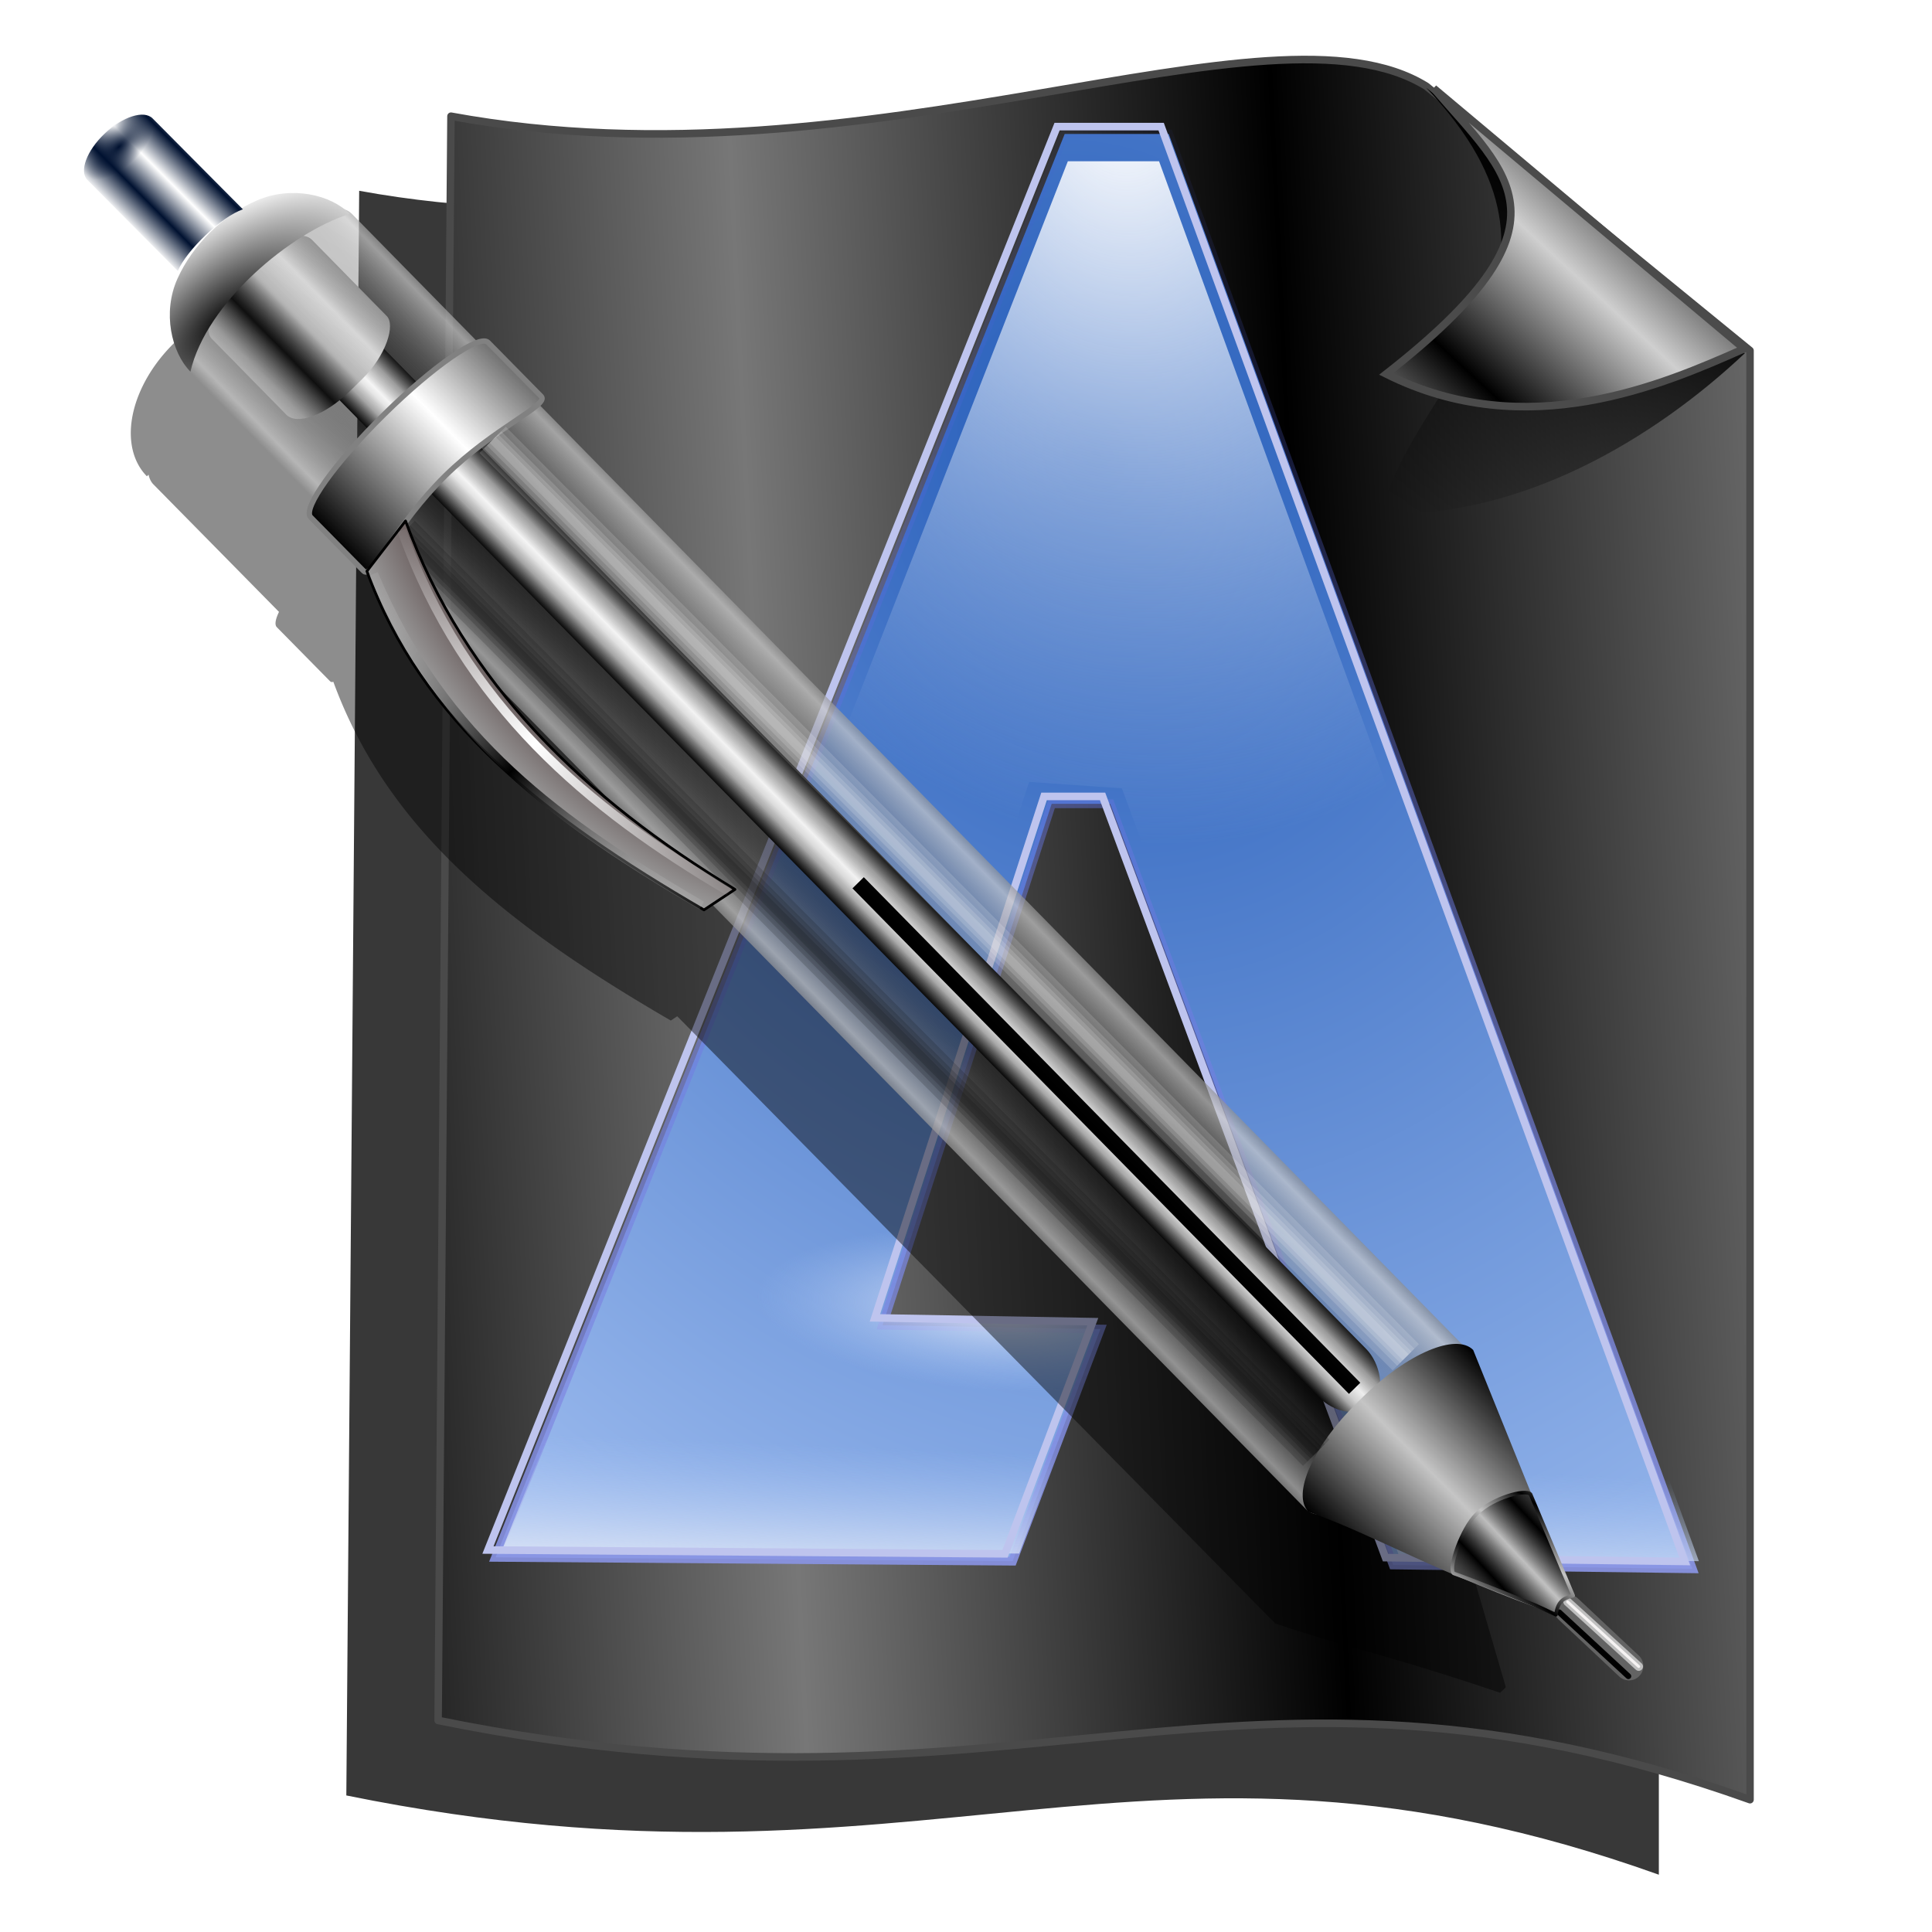<?xml version="1.0" encoding="UTF-8" standalone="no"?>
<!-- Created with Inkscape (http://www.inkscape.org/) -->

<svg
   xmlns:dc="http://purl.org/dc/elements/1.1/"
   xmlns:cc="http://creativecommons.org/ns#"
   xmlns:rdf="http://www.w3.org/1999/02/22-rdf-syntax-ns#"
   xmlns:svg="http://www.w3.org/2000/svg"
   xmlns="http://www.w3.org/2000/svg"
   xmlns:xlink="http://www.w3.org/1999/xlink"
   xmlns:sodipodi="http://sodipodi.sourceforge.net/DTD/sodipodi-0.dtd"
   xmlns:inkscape="http://www.inkscape.org/namespaces/inkscape"
   width="255"
   height="255"
   viewBox="0 0 67.469 67.469"
   version="1.1"
   id="svg8"
   inkscape:version="0.92.5 (2060ec1f9f, 2020-04-08)"
   sodipodi:docname="abiword.svg">
  <defs
     id="defs2">
    <linearGradient
       id="linearGradient4577"
       inkscape:collect="always">
      <stop
         id="stop4579"
         offset="0"
         style="stop-color:#c5c5c5;stop-opacity:1" />
      <stop
         id="stop4581"
         offset="1"
         style="stop-color:#000000;stop-opacity:1" />
    </linearGradient>
    <linearGradient
       id="linearGradient4558"
       inkscape:collect="always">
      <stop
         id="stop4560"
         offset="0"
         style="stop-color:#001130;stop-opacity:1;" />
      <stop
         id="stop4562"
         offset="1"
         style="stop-color:#001130;stop-opacity:0;" />
    </linearGradient>
    <linearGradient
       id="linearGradient4548"
       inkscape:collect="always">
      <stop
         id="stop4550"
         offset="0"
         style="stop-color:#001130;stop-opacity:1" />
      <stop
         id="stop4552"
         offset="1"
         style="stop-color:#ffffff;stop-opacity:1" />
    </linearGradient>
    <linearGradient
       inkscape:collect="always"
       id="linearGradient4539">
      <stop
         style="stop-color:#ffffff;stop-opacity:1"
         offset="0"
         id="stop4541" />
      <stop
         style="stop-color:#dae6f9;stop-opacity:0"
         offset="1"
         id="stop4543" />
    </linearGradient>
    <linearGradient
       inkscape:collect="always"
       id="linearGradient4528">
      <stop
         style="stop-color:#dce4f5;stop-opacity:1"
         offset="0"
         id="stop4530" />
      <stop
         style="stop-color:#a9c5f4;stop-opacity:0"
         offset="1"
         id="stop4532" />
    </linearGradient>
    <linearGradient
       id="linearGradient4522"
       inkscape:collect="always">
      <stop
         id="stop4524"
         offset="0"
         style="stop-color:#cfcfcf;stop-opacity:1" />
      <stop
         id="stop4526"
         offset="1"
         style="stop-color:black;stop-opacity:1" />
    </linearGradient>
    <linearGradient
       id="linearGradient4319"
       inkscape:collect="always">
      <stop
         id="stop4321"
         offset="0"
         style="stop-color:#000000;stop-opacity:0" />
      <stop
         id="stop4323"
         offset="1"
         style="stop-color:#000000;stop-opacity:1" />
    </linearGradient>
    <linearGradient
       id="linearGradient4313">
      <stop
         style="stop-color:black;stop-opacity:1"
         offset="0"
         id="stop4315" />
      <stop
         style="stop-color:#777777;stop-opacity:1"
         offset="1"
         id="stop4317" />
    </linearGradient>
    <inkscape:perspective
       id="perspective138"
       inkscape:persp3d-origin="128 : 85.333333 : 1"
       inkscape:vp_z="256 : 128 : 1"
       inkscape:vp_y="0 : 1000 : 0"
       inkscape:vp_x="0 : 128 : 1"
       sodipodi:type="inkscape:persp3d" />
    <linearGradient
       inkscape:collect="always"
       id="linearGradient2824">
      <stop
         style="stop-color:black;stop-opacity:1"
         offset="0"
         id="stop2826" />
      <stop
         style="stop-color:white;stop-opacity:0;"
         offset="1"
         id="stop2828" />
    </linearGradient>
    <linearGradient
       id="linearGradient2812"
       inkscape:collect="always">
      <stop
         id="stop2814"
         offset="0"
         style="stop-color:white;stop-opacity:1;" />
      <stop
         id="stop2816"
         offset="1"
         style="stop-color:white;stop-opacity:0;" />
    </linearGradient>
    <linearGradient
       id="linearGradient2881">
      <stop
         id="stop2883"
         offset="0"
         style="stop-color:white;stop-opacity:0;" />
      <stop
         style="stop-color:#dadada;stop-opacity:0;"
         offset="0.25"
         id="stop2798" />
      <stop
         id="stop2800"
         offset="0.375"
         style="stop-color:#c8c8c8;stop-opacity:0;" />
      <stop
         style="stop-color:#b6b6b6;stop-opacity:1;"
         offset="0"
         id="stop2794" />
      <stop
         id="stop2796"
         offset="0.75"
         style="stop-color:#4a3636;stop-opacity:1;" />
      <stop
         id="stop2885"
         offset="1"
         style="stop-color:#9c9c9c;stop-opacity:1;" />
    </linearGradient>
    <linearGradient
       inkscape:collect="always"
       id="linearGradient2835">
      <stop
         style="stop-color:black;stop-opacity:1"
         offset="0"
         id="stop2837" />
      <stop
         style="stop-color:white;stop-opacity:1"
         offset="1"
         id="stop2839" />
    </linearGradient>
    <linearGradient
       id="linearGradient2807"
       inkscape:collect="always">
      <stop
         id="stop2809"
         offset="0"
         style="stop-color:black;stop-opacity:1;" />
      <stop
         id="stop2811"
         offset="1"
         style="stop-color:black;stop-opacity:0;" />
    </linearGradient>
    <linearGradient
       id="linearGradient2793">
      <stop
         style="stop-color:black;stop-opacity:1"
         offset="0"
         id="stop2795" />
      <stop
         id="stop2799"
         offset="0.5"
         style="stop-color:#b1b1b1;stop-opacity:1;" />
      <stop
         style="stop-color:white;stop-opacity:1"
         offset="1"
         id="stop2797" />
    </linearGradient>
    <linearGradient
       id="linearGradient2771">
      <stop
         id="stop2773"
         offset="0"
         style="stop-color:black;stop-opacity:0.598;" />
      <stop
         style="stop-color:#c7c7c7;stop-opacity:0.707"
         offset="0.301"
         id="stop2779" />
      <stop
         id="stop2775"
         offset="1"
         style="stop-color:black;stop-opacity:0;" />
    </linearGradient>
    <linearGradient
       id="linearGradient2763">
      <stop
         id="stop2765"
         offset="0"
         style="stop-color:black;stop-opacity:1" />
      <stop
         id="stop2767"
         offset="1"
         style="stop-color:#c5c5c5;stop-opacity:1;" />
    </linearGradient>
    <linearGradient
       y2="149.924"
       x2="39.584"
       y1="149.924"
       x1="30.244"
       spreadMethod="reflect"
       gradientTransform="matrix(0.405,0,0,1,58.921,2.669)"
       gradientUnits="userSpaceOnUse"
       id="linearGradient2918"
       xlink:href="#linearGradient2793"
       inkscape:collect="always" />
    <linearGradient
       y2="230.736"
       x2="78.653"
       y1="230.736"
       x1="71.503"
       spreadMethod="reflect"
       gradientTransform="translate(-0.953,1.668)"
       gradientUnits="userSpaceOnUse"
       id="linearGradient2920"
       xlink:href="#linearGradient2793"
       inkscape:collect="always" />
    <linearGradient
       y2="149.701"
       x2="74.276"
       y1="149.759"
       x1="58.076"
       spreadMethod="reflect"
       gradientTransform="matrix(1.018,0,0,1,-1.549,-1.334)"
       gradientUnits="userSpaceOnUse"
       id="linearGradient2922"
       xlink:href="#linearGradient2771"
       inkscape:collect="always" />
    <linearGradient
       y2="49.851"
       x2="74.276"
       y1="49.851"
       x1="61.378"
       spreadMethod="reflect"
       gradientUnits="userSpaceOnUse"
       id="linearGradient2924"
       xlink:href="#linearGradient2763"
       inkscape:collect="always" />
    <linearGradient
       y2="40.178"
       x2="76.221"
       y1="40.178"
       x1="70.718"
       spreadMethod="reflect"
       gradientTransform="translate(-0.222,0.89)"
       gradientUnits="userSpaceOnUse"
       id="linearGradient2926"
       xlink:href="#linearGradient2807"
       inkscape:collect="always" />
    <radialGradient
       r="12.513"
       fy="235.205"
       fx="68.524"
       cy="235.205"
       cx="68.524"
       gradientTransform="matrix(9.412376e-2,0.875,-1.777,0.191,480.002,138.57)"
       gradientUnits="userSpaceOnUse"
       id="radialGradient2928"
       xlink:href="#linearGradient2835"
       inkscape:collect="always" />
    <linearGradient
       y2="196.645"
       x2="160.723"
       y1="196.645"
       x1="142.944"
       spreadMethod="reflect"
       gradientUnits="userSpaceOnUse"
       id="linearGradient2930"
       xlink:href="#linearGradient2835"
       inkscape:collect="always" />
    <radialGradient
       r="7.284"
       fy="164.235"
       fx="145.538"
       cy="164.235"
       cx="145.538"
       gradientTransform="matrix(-5.851,2.702305e-2,-3.679001e-2,-7.966,1038.851,1470.102)"
       gradientUnits="userSpaceOnUse"
       id="radialGradient2932"
       xlink:href="#linearGradient2881"
       inkscape:collect="always" />
    <linearGradient
       y2="135.669"
       x2="143.633"
       y1="164.453"
       x1="142.779"
       spreadMethod="reflect"
       gradientUnits="userSpaceOnUse"
       id="linearGradient2934"
       xlink:href="#linearGradient2812"
       inkscape:collect="always" />
    <linearGradient
       y2="135.669"
       x2="143.633"
       y1="164.453"
       x1="142.779"
       spreadMethod="reflect"
       gradientTransform="translate(-3.048,-0.339)"
       gradientUnits="userSpaceOnUse"
       id="linearGradient2936"
       xlink:href="#linearGradient2824"
       inkscape:collect="always" />
    <radialGradient
       r="12.513"
       fy="235.205"
       fx="68.524"
       cy="235.205"
       cx="68.524"
       gradientTransform="matrix(9.412376e-2,0.875,-1.777,0.191,480.002,138.57)"
       gradientUnits="userSpaceOnUse"
       id="radialGradient2948"
       xlink:href="#linearGradient2835"
       inkscape:collect="always" />
    <radialGradient
       r="7.284"
       fy="164.235"
       fx="145.538"
       cy="164.235"
       cx="145.538"
       gradientTransform="matrix(-5.851,2.702305e-2,-3.679001e-2,-7.966,1038.851,1470.102)"
       gradientUnits="userSpaceOnUse"
       id="radialGradient2952"
       xlink:href="#linearGradient2881"
       inkscape:collect="always" />
    <radialGradient
       r="12.513"
       fy="235.205"
       fx="68.524"
       cy="235.205"
       cx="68.524"
       gradientTransform="matrix(9.412376e-2,0.875,-1.777,0.191,480.002,138.57)"
       gradientUnits="userSpaceOnUse"
       id="radialGradient3607"
       xlink:href="#linearGradient2835"
       inkscape:collect="always" />
    <radialGradient
       r="7.284"
       fy="164.235"
       fx="145.538"
       cy="164.235"
       cx="145.538"
       gradientTransform="matrix(-5.851,2.702305e-2,-3.679001e-2,-7.966,1038.851,1470.102)"
       gradientUnits="userSpaceOnUse"
       id="radialGradient3611"
       xlink:href="#linearGradient2881"
       inkscape:collect="always" />
    <radialGradient
       r="12.513"
       fy="235.205"
       fx="68.524"
       cy="235.205"
       cx="68.524"
       gradientTransform="matrix(9.412376e-2,0.875,-1.777,0.191,480.002,138.57)"
       gradientUnits="userSpaceOnUse"
       id="radialGradient3627"
       xlink:href="#linearGradient2835"
       inkscape:collect="always" />
    <radialGradient
       r="7.284"
       fy="164.235"
       fx="145.538"
       cy="164.235"
       cx="145.538"
       gradientTransform="matrix(-5.851,2.702305e-2,-3.679001e-2,-7.966,1038.851,1470.102)"
       gradientUnits="userSpaceOnUse"
       id="radialGradient3631"
       xlink:href="#linearGradient2881"
       inkscape:collect="always" />
    <radialGradient
       r="12.513"
       fy="235.205"
       fx="68.524"
       cy="235.205"
       cx="68.524"
       gradientTransform="matrix(9.412376e-2,0.875,-1.777,0.191,480.002,138.57)"
       gradientUnits="userSpaceOnUse"
       id="radialGradient2013"
       xlink:href="#linearGradient2835"
       inkscape:collect="always" />
    <radialGradient
       r="7.284"
       fy="164.235"
       fx="145.538"
       cy="164.235"
       cx="145.538"
       gradientTransform="matrix(-5.851,2.702305e-2,-3.679001e-2,-7.966,1038.851,1470.102)"
       gradientUnits="userSpaceOnUse"
       id="radialGradient2017"
       xlink:href="#linearGradient2881"
       inkscape:collect="always" />
    <linearGradient
       inkscape:collect="always"
       id="linearGradient2837">
      <stop
         style="stop-color:white;stop-opacity:1"
         offset="0"
         id="stop2676" />
      <stop
         style="stop-color:black;stop-opacity:1"
         offset="1"
         id="stop2841" />
    </linearGradient>
    <linearGradient
       gradientUnits="userSpaceOnUse"
       y2="172.182"
       x2="165.021"
       y1="190.767"
       x1="165.021"
       id="linearGradient2819"
       xlink:href="#linearGradient2837"
       inkscape:collect="always" />
    <linearGradient
       gradientUnits="userSpaceOnUse"
       y2="190.767"
       x2="177.701"
       y1="172.182"
       x1="177.021"
       id="linearGradient2827"
       xlink:href="#linearGradient2837"
       inkscape:collect="always" />
    <linearGradient
       gradientUnits="userSpaceOnUse"
       y2="53.922"
       x2="122.81"
       y1="165.719"
       x1="123.62"
       id="linearGradient2668"
       xlink:href="#linearGradient2837"
       inkscape:collect="always" />
    <linearGradient
       spreadMethod="reflect"
       gradientUnits="userSpaceOnUse"
       y2="165.719"
       x2="145.413"
       y1="77.37"
       x1="144.808"
       id="linearGradient2849"
       xlink:href="#linearGradient2837"
       inkscape:collect="always" />
    <linearGradient
       gradientUnits="userSpaceOnUse"
       y2="204.896"
       x2="113.72"
       y1="41.947"
       x1="121.576"
       id="linearGradient2857"
       xlink:href="#linearGradient2837"
       inkscape:collect="always" />
    <linearGradient
       gradientUnits="userSpaceOnUse"
       y2="42.245"
       x2="150.117"
       y1="202.215"
       x1="142.97"
       id="linearGradient2865"
       xlink:href="#linearGradient2837"
       inkscape:collect="always" />
    <radialGradient
       inkscape:collect="always"
       xlink:href="#linearGradient4528"
       id="radialGradient1902"
       gradientUnits="userSpaceOnUse"
       gradientTransform="matrix(0.834,4.827822e-2,-1.189916e-2,0.281,-145.146,177.459)"
       cx="291.169"
       cy="27.54"
       fx="291.169"
       fy="27.54"
       r="45.022" />
    <radialGradient
       inkscape:collect="always"
       xlink:href="#linearGradient4528"
       id="radialGradient1900"
       gradientUnits="userSpaceOnUse"
       gradientTransform="matrix(-1.471,1.512,-1.349,-1.797,512.121,-126.204)"
       cx="190.573"
       cy="85.133"
       fx="190.573"
       fy="85.133"
       r="45.022" />
    <linearGradient
       inkscape:collect="always"
       xlink:href="#linearGradient4528"
       id="linearGradient1898"
       gradientUnits="userSpaceOnUse"
       gradientTransform="matrix(2.088,0,0,2.444,-263.004,-20.999)"
       spreadMethod="pad"
       x1="149.761"
       y1="105.755"
       x2="150.035"
       y2="97.633" />
    <linearGradient
       inkscape:collect="always"
       xlink:href="#linearGradient2804"
       id="linearGradient1896"
       gradientUnits="userSpaceOnUse"
       gradientTransform="matrix(2.088,0,0,2.444,-258.961,-20.407)"
       x1="177.603"
       y1="113.603"
       x2="175.967"
       y2="9.074" />
    <radialGradient
       inkscape:collect="always"
       xlink:href="#linearGradient2760"
       id="radialGradient1894"
       gradientUnits="userSpaceOnUse"
       gradientTransform="matrix(-2.84,3.484,-3.304,-3.688,739.097,-433.419)"
       cx="180.023"
       cy="35.074"
       fx="180.023"
       fy="35.074"
       r="45.022" />
    <radialGradient
       inkscape:collect="always"
       xlink:href="#linearGradient4528"
       id="radialGradient2802"
       gradientUnits="userSpaceOnUse"
       gradientTransform="matrix(0.834,4.827822e-2,-1.189916e-2,0.281,-145.146,177.459)"
       cx="291.169"
       cy="27.54"
       fx="291.169"
       fy="27.54"
       r="45.022" />
    <radialGradient
       inkscape:collect="always"
       xlink:href="#linearGradient4528"
       id="radialGradient2780"
       cx="190.573"
       cy="85.133"
       fx="190.573"
       fy="85.133"
       r="45.022"
       gradientTransform="matrix(-1.471,1.512,-1.349,-1.797,512.121,-126.204)"
       gradientUnits="userSpaceOnUse" />
    <radialGradient
       inkscape:collect="always"
       xlink:href="#linearGradient2760"
       id="radialGradient2766"
       cx="180.023"
       cy="35.074"
       fx="180.023"
       fy="35.074"
       r="45.022"
       gradientTransform="matrix(-2.84,3.484,-3.304,-3.688,739.097,-433.419)"
       gradientUnits="userSpaceOnUse" />
    <linearGradient
       inkscape:collect="always"
       id="linearGradient2760">
      <stop
         style="stop-color:#245cb9;stop-opacity:1"
         offset="0"
         id="stop2762" />
      <stop
         style="stop-color:#a9c5f4;stop-opacity:1"
         offset="1"
         id="stop2764" />
    </linearGradient>
    <linearGradient
       inkscape:collect="always"
       id="linearGradient2804">
      <stop
         style="stop-color:#8f99e4;stop-opacity:1"
         offset="0"
         id="stop2806" />
      <stop
         style="stop-color:#4153d9;stop-opacity:0;"
         offset="1"
         id="stop2808" />
    </linearGradient>
    <inkscape:perspective
       sodipodi:type="inkscape:persp3d"
       inkscape:vp_x="0 : 128 : 1"
       inkscape:vp_y="0 : 1000 : 0"
       inkscape:vp_z="256 : 128 : 1"
       inkscape:persp3d-origin="128 : 85.333333 : 1"
       id="perspective2637" />
    <radialGradient
       r="45.022"
       fy="35.074"
       fx="180.023"
       cy="35.074"
       cx="180.023"
       gradientTransform="matrix(-0.638,0.783,-0.743,-0.829,179.173,133.535)"
       gradientUnits="userSpaceOnUse"
       id="radialGradient2552"
       xlink:href="#linearGradient2760"
       inkscape:collect="always" />
    <linearGradient
       y2="9.074"
       x2="175.967"
       y1="113.603"
       x1="177.603"
       gradientTransform="matrix(0.469,0,0,0.549,-45.159,226.368)"
       gradientUnits="userSpaceOnUse"
       id="linearGradient2554"
       xlink:href="#linearGradient2804"
       inkscape:collect="always" />
    <linearGradient
       y2="97.633"
       x2="150.035"
       y1="105.755"
       x1="149.761"
       spreadMethod="pad"
       gradientTransform="matrix(0.469,0,0,0.549,-46.068,226.235)"
       gradientUnits="userSpaceOnUse"
       id="linearGradient2556"
       xlink:href="#linearGradient4528"
       inkscape:collect="always" />
    <radialGradient
       r="45.022"
       fy="85.133"
       fx="190.573"
       cy="85.133"
       cx="190.573"
       gradientTransform="matrix(-0.383,0.282,-0.252,-0.505,133.623,222.242)"
       gradientUnits="userSpaceOnUse"
       id="radialGradient2558"
       xlink:href="#linearGradient4539"
       inkscape:collect="always" />
    <radialGradient
       r="45.022"
       fy="27.54"
       fx="291.169"
       cy="27.54"
       cx="291.169"
       gradientTransform="matrix(0.187,0.011,-0.003,0.063,-19.502,270.319)"
       gradientUnits="userSpaceOnUse"
       id="radialGradient2560"
       xlink:href="#linearGradient4528"
       inkscape:collect="always" />
    <linearGradient
       y2="40.04"
       x2="74.945"
       y1="40.135"
       x1="71.234"
       spreadMethod="reflect"
       gradientTransform="translate(-0.222,0.89)"
       gradientUnits="userSpaceOnUse"
       id="linearGradient2570"
       xlink:href="#linearGradient2807"
       inkscape:collect="always" />
    <radialGradient
       r="12.513"
       fy="235.205"
       fx="68.524"
       cy="235.205"
       cx="68.524"
       gradientTransform="matrix(0.094,0.875,-1.777,0.191,480.002,138.57)"
       gradientUnits="userSpaceOnUse"
       id="radialGradient2572"
       xlink:href="#linearGradient2835"
       inkscape:collect="always" />
    <linearGradient
       gradientTransform="matrix(0.223,-0.219,-0.219,-0.223,22.779,323.504)"
       y2="196.645"
       x2="160.723"
       y1="196.645"
       x1="142.944"
       spreadMethod="reflect"
       gradientUnits="userSpaceOnUse"
       id="linearGradient2574"
       xlink:href="#linearGradient2835"
       inkscape:collect="always" />
    <radialGradient
       r="7.284"
       fy="164.235"
       fx="145.538"
       cy="164.235"
       cx="145.538"
       gradientTransform="matrix(-1.309,1.277,1.739,1.782,-68.271,-231.641)"
       gradientUnits="userSpaceOnUse"
       id="radialGradient2576"
       xlink:href="#linearGradient2881"
       inkscape:collect="always" />
    <linearGradient
       gradientTransform="matrix(0.223,-0.219,-0.219,-0.223,22.779,323.504)"
       y2="135.669"
       x2="143.633"
       y1="164.453"
       x1="142.779"
       spreadMethod="reflect"
       gradientUnits="userSpaceOnUse"
       id="linearGradient2578"
       xlink:href="#linearGradient2812"
       inkscape:collect="always" />
    <linearGradient
       y2="135.669"
       x2="143.633"
       y1="164.453"
       x1="142.779"
       spreadMethod="reflect"
       gradientTransform="matrix(0.223,-0.219,-0.219,-0.223,22.174,324.248)"
       gradientUnits="userSpaceOnUse"
       id="linearGradient2580"
       xlink:href="#linearGradient2824"
       inkscape:collect="always" />
    <inkscape:perspective
       sodipodi:type="inkscape:persp3d"
       inkscape:vp_x="0 : 526.18109 : 1"
       inkscape:vp_y="0 : 1000 : 0"
       inkscape:vp_z="744.09448 : 526.18109 : 1"
       inkscape:persp3d-origin="372.04724 : 350.78739 : 1"
       id="perspective10" />
    <linearGradient
       spreadMethod="reflect"
       gradientUnits="userSpaceOnUse"
       y2="93.456"
       x2="433.777"
       y1="79.348"
       x1="446.584"
       id="linearGradient3308"
       xlink:href="#linearGradient4522"
       inkscape:collect="always" />
    <linearGradient
       spreadMethod="reflect"
       gradientUnits="userSpaceOnUse"
       y2="193.46"
       x2="342.242"
       y1="189.929"
       x1="414.807"
       id="linearGradient3316"
       xlink:href="#linearGradient4313"
       inkscape:collect="always" />
    <linearGradient
       gradientUnits="userSpaceOnUse"
       y2="69.463"
       x2="447.42"
       y1="110.66"
       x1="423.13"
       id="linearGradient4325"
       xlink:href="#linearGradient4319"
       inkscape:collect="always" />
    <filter
       height="1.09"
       y="-0.045"
       width="1.103"
       x="-0.052"
       id="filter4347"
       style="color-interpolation-filters:sRGB"
       inkscape:collect="always">
      <feGaussianBlur
         id="feGaussianBlur4349"
         stdDeviation="1.048"
         inkscape:collect="always" />
    </filter>
    <filter
       height="1.048"
       y="-0.024"
       width="1.048"
       x="-0.024"
       id="filter4489"
       style="color-interpolation-filters:sRGB"
       inkscape:collect="always">
      <feGaussianBlur
         id="feGaussianBlur4491"
         stdDeviation="1.822"
         inkscape:collect="always" />
    </filter>
    <filter
       height="1.063"
       y="-0.032"
       width="1.084"
       x="-0.042"
       id="filter4518"
       style="color-interpolation-filters:sRGB"
       inkscape:collect="always">
      <feGaussianBlur
         id="feGaussianBlur4520"
         stdDeviation="3.018"
         inkscape:collect="always" />
    </filter>
    <linearGradient
       spreadMethod="reflect"
       gradientUnits="userSpaceOnUse"
       y2="52.498"
       x2="-47.2"
       y1="52.498"
       x1="-52.152"
       id="linearGradient4554"
       xlink:href="#linearGradient4548"
       inkscape:collect="always" />
    <radialGradient
       gradientUnits="userSpaceOnUse"
       gradientTransform="matrix(1,0,0,0.474,0,21.741)"
       r="7.159"
       fy="41.366"
       fx="-49.114"
       cy="41.366"
       cx="-49.114"
       id="radialGradient4564"
       xlink:href="#linearGradient4558"
       inkscape:collect="always" />
    <linearGradient
       spreadMethod="reflect"
       gradientUnits="userSpaceOnUse"
       y2="44.762"
       x2="71.08"
       y1="45.337"
       x1="75.288"
       id="linearGradient4583"
       xlink:href="#linearGradient4577"
       inkscape:collect="always" />
  </defs>
  <sodipodi:namedview
     id="base"
     pagecolor="#ff0000"
     bordercolor="#666666"
     borderopacity="1.0"
     inkscape:pageopacity="0"
     inkscape:pageshadow="2"
     inkscape:zoom="3.5098039"
     inkscape:cx="127.5"
     inkscape:cy="127.5"
     inkscape:document-units="mm"
     inkscape:current-layer="layer1"
     showgrid="false"
     inkscape:snap-to-guides="false"
     inkscape:snap-grids="false"
     inkscape:snap-others="false"
     inkscape:object-nodes="false"
     inkscape:snap-nodes="false"
     inkscape:snap-global="false"
     inkscape:window-width="1920"
     inkscape:window-height="1056"
     inkscape:window-x="0"
     inkscape:window-y="0"
     inkscape:window-maximized="1"
     units="px" />
  <g
     inkscape:label="Layer 1"
     inkscape:groupmode="layer"
     id="layer1"
     transform="translate(0,-229.531)">
    <path
       inkscape:connector-curvature="0"
       sodipodi:nodetypes="cccccc"
       id="path4495"
       d="M 43.801,23.559 C 99.026,33.675 151.83,6.836 172.395,19.607 l 42.676,34.843 V 245.467 c -68.126,-24.339 -96.106,5.164 -172.964,-10.443 z"
       style="fill:#000000;fill-opacity:0.78;stroke:none;stroke-width:0.993;stroke-linecap:round;stroke-linejoin:round;stroke-miterlimit:4;stroke-dasharray:none;stroke-dashoffset:0;stroke-opacity:1;filter:url(#filter4518)"
       transform="matrix(0.265,0,0,0.265,0.936,229.95)" />
    <g
       id="g3556"
       transform="matrix(0.261,0,0,0.265,-62.196,217.512)">
      <path
         inkscape:connector-curvature="0"
         sodipodi:nodetypes="cccccc"
         id="rect1908"
         d="m 298.638,60.671 c 56.045,10.114 109.633,-16.718 130.505,-3.95 L 472.453,91.553 V 282.515 c -69.138,-24.332 -97.534,5.163 -175.534,-10.44 z"
         style="fill:url(#linearGradient3316);fill-opacity:1;stroke:#4a4a4a;stroke-width:1;stroke-linecap:round;stroke-linejoin:round;stroke-miterlimit:4;stroke-dasharray:none;stroke-dashoffset:0;stroke-opacity:1" />
      <path
         inkscape:connector-curvature="0"
         sodipodi:nodetypes="cccc"
         style="fill:url(#linearGradient4325);fill-opacity:1;fill-rule:evenodd;stroke:none;stroke-width:0;stroke-linecap:butt;stroke-linejoin:miter;stroke-miterlimit:4;stroke-dasharray:none;stroke-opacity:1;filter:url(#filter4347)"
         d="m 471.767,91.896 c -12.221,11.34 -29.941,21.727 -48.638,21.156 4.471,-18.036 29.768,-31.393 5.994,-56.139 20.212,15.684 28.011,27.924 42.644,34.983 z"
         id="path1913" />
      <path
         inkscape:connector-curvature="0"
         sodipodi:nodetypes="cccc"
         id="path1911"
         d="m 430.136,57.002 41.525,34.307 c -10.875,4.742 -29.09,12.585 -47.891,3.329 25.797,-19.882 16.506,-25.985 6.366,-37.636 z"
         style="fill:url(#linearGradient3308);fill-opacity:1;fill-rule:evenodd;stroke:#4b4b4b;stroke-width:1px;stroke-linecap:butt;stroke-linejoin:miter;stroke-opacity:1" />
    </g>
    <path
       style="fill:url(#radialGradient2552);fill-opacity:1;fill-rule:evenodd;stroke:url(#linearGradient2554);stroke-width:0.305;stroke-linecap:butt;stroke-linejoin:miter;stroke-miterlimit:4;stroke-dasharray:none;stroke-opacity:1"
       d="m 17.306,283.917 19.875,-49.708 h 3.634 l 18.285,50.107 -10.449,-0.133 -9.881,-26.582 h -2.044 l -5.906,18.209 7.609,0.133 -3.066,8.107 z"
       id="path1873"
       sodipodi:nodetypes="ccccccccccc"
       inkscape:connector-curvature="0" />
    <path
       sodipodi:nodetypes="ccccccccccc"
       id="path2768"
       d="M 17.533,283.652 37.408,233.943 h 3.634 L 59.328,284.05 48.879,283.917 38.998,257.335 H 36.954 l -5.906,18.209 7.609,0.133 -3.066,8.107 z"
       style="fill:url(#linearGradient2556);fill-opacity:1;fill-rule:evenodd;stroke:#4153d9;stroke-width:0;stroke-linecap:butt;stroke-linejoin:miter;stroke-miterlimit:4;stroke-dasharray:none;stroke-opacity:1"
       inkscape:connector-curvature="0" />
    <path
       sodipodi:nodetypes="ccccccccccc"
       id="path2800"
       d="m 17.04,283.66 19.875,-49.708 h 3.634 l 18.285,50.107 -10.449,-0.133 -9.881,-26.582 h -2.044 l -5.906,18.209 7.609,0.133 -3.066,8.107 z"
       style="fill:url(#radialGradient2560);fill-opacity:1;fill-rule:evenodd;stroke:#bec4ee;stroke-width:0.265;stroke-linecap:butt;stroke-linejoin:miter;stroke-miterlimit:4;stroke-dasharray:none;stroke-opacity:1"
       inkscape:connector-curvature="0" />
    <path
       style="fill:url(#radialGradient2558);fill-opacity:1;fill-rule:evenodd;stroke:#4153d9;stroke-width:0;stroke-linecap:butt;stroke-linejoin:miter;stroke-miterlimit:4;stroke-dasharray:none;stroke-opacity:1"
       d="m 18.611,282.855 18.68,-47.692 h 3.186 l 17.538,48.165 -9.179,-0.133 -9.657,-26.134 -3.239,-0.224 -6.578,19.926 8.207,-0.166 -2.618,6.465 z"
       id="path2778"
       sodipodi:nodetypes="ccccccccccc"
       inkscape:connector-curvature="0" />
    <path
       style="opacity:1;fill:#000000;fill-opacity:0.446;stroke:none;stroke-width:0;stroke-linecap:round;stroke-linejoin:round;stroke-miterlimit:4;stroke-dasharray:none;stroke-dashoffset:0;stroke-opacity:1;filter:url(#filter4489)"
       d="m 31.088,38.234 a 9.994,14.78 45.439 0 0 -5.539,1.229 9.994,14.78 45.439 0 0 -10.531,10.369 9.994,14.78 45.439 0 0 0.809,11.354 l 0.217,-0.213 c 0.112,0.507 0.316,0.948 0.648,1.285 l 16.541,16.795 c -0.47,0.987 -0.598,1.7 -0.287,2.016 l 7.02,7.127 c 0.118,0.12 0.263,0.125 0.428,0.066 7.237,19.77 23.197,32.289 44.469,44.645 l 0.852,-0.562 78.426,79.635 c 0.06,0.061 0.137,0.104 0.203,0.158 0.056,0.072 0.1,0.152 0.164,0.217 0.163,0.057 0.312,0.103 0.473,0.158 0.119,0.048 0.243,0.089 0.373,0.123 8.133,2.765 14.031,3.858 28.803,8.861 l 0.75,-0.736 -8.688,-29.785 c -0.37,-0.376 -0.864,-0.602 -1.441,-0.713 L 62.764,66.363 c 0.641,-0.544 0.898,-0.947 0.619,-1.23 l -7.02,-7.127 c -0.28,-0.284 -0.877,-0.227 -1.717,0.117 L 38.028,41.246 c -0.333,-0.338 -0.769,-0.55 -1.275,-0.67 l 0.135,-0.133 a 9.994,14.78 45.439 0 0 -5.799,-2.209 z"
       id="rect4401"
       inkscape:connector-curvature="0"
       transform="matrix(0.265,0,0,0.265,0.936,229.95)" />
    <g
       id="g977"
       transform="translate(-0.24,-0.21)">
      <path
         sodipodi:nodetypes="cc"
         inkscape:connector-curvature="0"
         id="path4571"
         d="m 55.005,285.928 2.124,1.995"
         style="fill:none;fill-rule:evenodd;stroke:#636363;stroke-width:1;stroke-linecap:round;stroke-linejoin:miter;stroke-miterlimit:4;stroke-dasharray:none;stroke-opacity:1" />
      <path
         style="fill:none;fill-rule:evenodd;stroke:#bfbfbf;stroke-width:0.3;stroke-linecap:round;stroke-linejoin:miter;stroke-miterlimit:4;stroke-dasharray:none;stroke-opacity:1"
         d="m 54.984,285.679 2.483,2.261"
         id="path4573"
         inkscape:connector-curvature="0"
         sodipodi:nodetypes="cc" />
      <path
         sodipodi:nodetypes="cc"
         inkscape:connector-curvature="0"
         id="path4575"
         d="m 54.689,286.044 2.417,2.234"
         style="fill:none;fill-rule:evenodd;stroke:#000000;stroke-width:0.2;stroke-linecap:round;stroke-linejoin:miter;stroke-miterlimit:4;stroke-dasharray:none;stroke-opacity:1" />
      <path
         sodipodi:nodetypes="cc"
         inkscape:connector-curvature="0"
         id="path979"
         d="m 54.984,285.679 2.483,2.261"
         style="fill:none;fill-rule:evenodd;stroke:#f6f3f3;stroke-width:0.1;stroke-linecap:round;stroke-linejoin:miter;stroke-miterlimit:4;stroke-dasharray:none;stroke-opacity:1" />
    </g>
    <g
       transform="matrix(0.223,-0.219,-0.219,-0.223,44.921,308.916)"
       id="g2846">
      <rect
         style="opacity:1;fill:url(#linearGradient2918);fill-opacity:1;stroke:none;stroke-width:0;stroke-linecap:round;stroke-linejoin:round;stroke-miterlimit:4;stroke-dasharray:none;stroke-dashoffset:0;stroke-opacity:1"
         id="rect2848"
         width="7.561"
         height="180.13"
         x="71.162"
         y="62.527"
         rx="3.781"
         ry="4.892" />
      <rect
         style="opacity:1;fill:#000000;fill-opacity:1;stroke:none;stroke-width:0;stroke-linecap:round;stroke-linejoin:round;stroke-miterlimit:4;stroke-dasharray:none;stroke-dashoffset:0;stroke-opacity:1"
         id="rect2850"
         width="1.779"
         height="79.168"
         x="73.831"
         y="65.196" />
      <rect
         style="opacity:1;fill:url(#linearGradient2920);fill-opacity:1;stroke:none;stroke-width:0;stroke-linecap:round;stroke-linejoin:round;stroke-miterlimit:4;stroke-dasharray:none;stroke-dashoffset:0;stroke-opacity:1"
         id="rect2852"
         width="15.731"
         height="18.114"
         x="65.783"
         y="223.347"
         ry="3.098"
         rx="6.912" />
      <path
         inkscape:connector-curvature="0"
         style="opacity:1;fill:url(#linearGradient2922);fill-opacity:1;stroke:none;stroke-width:0;stroke-linecap:round;stroke-linejoin:round;stroke-miterlimit:4;stroke-dasharray:none;stroke-dashoffset:0;stroke-opacity:1"
         d="m 74.053,54.521 c 7.022,0 12.676,2.182 12.676,4.892 V 237.32 c 0,2.71 -5.653,4.892 -12.676,4.892 -7.022,0 -12.676,-2.182 -12.676,-4.892 V 59.414 c 0,-2.71 5.653,-4.892 12.676,-4.892 z"
         id="rect2854" />
      <path
         style="fill:url(#linearGradient2924);fill-opacity:1;stroke:none;stroke-width:0;stroke-linecap:round;stroke-linejoin:round;stroke-miterlimit:4;stroke-dashoffset:0;stroke-opacity:1"
         d="m 73.108,31.382 c 1.073,0.845 1.936,0.594 2.696,0.104 l 11.37,27.484 c 0,2.71 -5.554,4.892 -12.453,4.892 h -0.89 c -6.899,0 -12.453,-2.182 -12.453,-4.892 3.408,-6.912 5.584,-15.38 11.73,-27.588 z"
         id="path2856"
         sodipodi:nodetypes="ccccccc"
         inkscape:connector-curvature="0" />
      <path
         sodipodi:nodetypes="cccccccc"
         id="path2858"
         d="m 73.044,31.385 c 1.351,1.071 2.107,0.589 2.87,0.171 l 4.54,11.43 c 0,0.882 -3.372,2.641 -5.617,2.641 l -0.289,0 c -2.245,0 -6.42,-2.046 -6.42,-2.928 1.109,-2.249 4.016,-8.945 4.016,-8.945 z"
         style="fill:url(#linearGradient2570);fill-opacity:1;stroke:url(#linearGradient4583);stroke-width:0.4;stroke-linecap:round;stroke-linejoin:round;stroke-miterlimit:4;stroke-dasharray:none;stroke-dashoffset:0;stroke-opacity:1"
         inkscape:connector-curvature="0" />
      <path
         transform="translate(0,-5.005)"
         style="opacity:1;fill:url(#radialGradient2572);fill-opacity:1;stroke:none;stroke-width:0.6;stroke-linecap:round;stroke-linejoin:round;stroke-miterlimit:4;stroke-dasharray:none;stroke-dashoffset:0;stroke-opacity:1"
         d="m 86.561,242.487 c 4e-6,3.023 -2.427,6.816 -6.299,8.327 -3.872,1.511 -8.641,1.511 -12.513,0 -3.872,-1.511 -6.248,-5.408 -6.248,-8.431 6.646,4.259 18.943,3.24 25.06,0.104 z"
         id="path2860"
         inkscape:connector-curvature="0"
         sodipodi:nodetypes="csscc" />
    </g>
    <g
       id="g4393"
       style="stroke:#000000;stroke-opacity:0.156"
       transform="matrix(0.265,0,0,0.265,47.004,231.696)">
      <path
         style="fill:none;fill-rule:evenodd;stroke:#000000;stroke-width:4.9;stroke-linecap:butt;stroke-linejoin:miter;stroke-miterlimit:4;stroke-dasharray:none;stroke-opacity:0.156"
         d="M -124.444,62.196 -3.924,183.281"
         id="path4383"
         inkscape:connector-curvature="0" />
      <path
         inkscape:connector-curvature="0"
         id="path4385"
         d="M -124.444,62.196 -3.924,183.281"
         style="fill:none;fill-rule:evenodd;stroke:#000000;stroke-width:3.2;stroke-linecap:butt;stroke-linejoin:miter;stroke-miterlimit:4;stroke-dasharray:none;stroke-opacity:0.156" />
      <path
         style="fill:none;fill-rule:evenodd;stroke:#000000;stroke-width:2.1;stroke-linecap:butt;stroke-linejoin:miter;stroke-miterlimit:4;stroke-dasharray:none;stroke-opacity:0.156"
         d="M -124.444,62.196 -3.924,183.281"
         id="path4387"
         inkscape:connector-curvature="0" />
      <path
         inkscape:connector-curvature="0"
         id="path4389"
         d="M -124.444,62.196 -3.924,183.281"
         style="fill:none;fill-rule:evenodd;stroke:#000000;stroke-width:1.1;stroke-linecap:butt;stroke-linejoin:miter;stroke-miterlimit:4;stroke-dasharray:none;stroke-opacity:0.156" />
    </g>
    <path
       sodipodi:nodetypes="cccsccc"
       id="path2862"
       d="m 15.538,246.156 c 1.716,-1.69 3.657,-2.483 3.363,-2.781 l -1.857,-1.886 c -0.294,-0.298 -1.912,0.822 -3.629,2.512 -1.716,1.69 -2.861,3.291 -2.567,3.59 l 1.857,1.886 c 0.294,0.298 1.116,-1.63 2.833,-3.32 z"
       style="fill:url(#linearGradient2574);fill-opacity:1;stroke:#818181;stroke-width:0.188;stroke-linecap:round;stroke-linejoin:round;stroke-miterlimit:4;stroke-dashoffset:0;stroke-opacity:1"
       inkscape:connector-curvature="0" />
    <path
       sodipodi:nodetypes="ccccc"
       id="path2864"
       d="m 12.812,249.477 1.35,-1.754 c 2.079,5.704 6.278,9.7 11.505,12.868 l -1.083,0.715 c -5.634,-3.273 -9.86,-6.589 -11.772,-11.829 z"
       style="fill:url(#radialGradient2576);fill-opacity:1;fill-rule:evenodd;stroke:#000000;stroke-width:0.094;stroke-linecap:round;stroke-linejoin:round;stroke-miterlimit:4;stroke-dasharray:none;stroke-opacity:1"
       inkscape:connector-curvature="0" />
    <path
       sodipodi:nodetypes="cc"
       id="path2866"
       d="M 25.458,260.666 C 20.543,257.778 16.213,254.16 14.03,248.056"
       style="fill:none;fill-opacity:1;fill-rule:evenodd;stroke:url(#linearGradient2578);stroke-width:0.313px;stroke-linecap:butt;stroke-linejoin:miter;stroke-opacity:1"
       inkscape:connector-curvature="0" />
    <path
       style="fill:none;fill-opacity:1;fill-rule:evenodd;stroke:url(#linearGradient2580);stroke-width:0.313px;stroke-linecap:butt;stroke-linejoin:miter;stroke-opacity:1"
       d="m 24.507,261.157 c -4.916,-2.888 -9.002,-5.755 -11.461,-11.588"
       id="path2868"
       sodipodi:nodetypes="cc"
       inkscape:connector-curvature="0" />
    <path
       style="fill:none;fill-rule:evenodd;stroke:#ffffff;stroke-width:1.296;stroke-linecap:butt;stroke-linejoin:miter;stroke-miterlimit:4;stroke-dasharray:none;stroke-opacity:0.156"
       d="m 17.204,244.892 31.888,32.037"
       id="path4373"
       inkscape:connector-curvature="0" />
    <path
       inkscape:connector-curvature="0"
       id="path4375"
       d="m 17.204,244.892 31.888,32.037"
       style="fill:none;fill-rule:evenodd;stroke:#ffffff;stroke-width:0.847;stroke-linecap:butt;stroke-linejoin:miter;stroke-miterlimit:4;stroke-dasharray:none;stroke-opacity:0.156" />
    <path
       style="fill:none;fill-rule:evenodd;stroke:#ffffff;stroke-width:0.556;stroke-linecap:butt;stroke-linejoin:miter;stroke-miterlimit:4;stroke-dasharray:none;stroke-opacity:0.156"
       d="m 17.204,244.892 31.888,32.037"
       id="path4377"
       inkscape:connector-curvature="0" />
    <path
       inkscape:connector-curvature="0"
       id="path4379"
       d="m 17.204,244.892 31.888,32.037"
       style="fill:none;fill-rule:evenodd;stroke:#ffffff;stroke-width:0.291;stroke-linecap:butt;stroke-linejoin:miter;stroke-miterlimit:4;stroke-dasharray:none;stroke-opacity:0.156" />
    <g
       id="g4566"
       transform="matrix(0.152,-0.144,0.147,0.148,5.538,221.468)">
      <path
         style="opacity:1;fill:url(#linearGradient4554);fill-opacity:1;stroke:none;stroke-width:1;stroke-linecap:round;stroke-miterlimit:4;stroke-dasharray:none;stroke-opacity:1"
         d="m -49.252,38.104 c 4.144,0 7.48,1.636 7.48,3.669 v 21.451 c -3.372,-1.567 -11.501,-1.506 -14.959,0 V 41.773 c 0,-2.033 3.336,-3.669 7.48,-3.669 z"
         id="rect4546"
         inkscape:connector-curvature="0"
         sodipodi:nodetypes="ssccss" />
      <ellipse
         ry="3.396"
         rx="7.159"
         cy="41.366"
         cx="-49.114"
         id="path4556"
         style="opacity:1;fill:url(#radialGradient4564);fill-opacity:1;stroke:none;stroke-width:1;stroke-linecap:round;stroke-miterlimit:4;stroke-dasharray:none;stroke-opacity:1" />
    </g>
  </g>
</svg>
